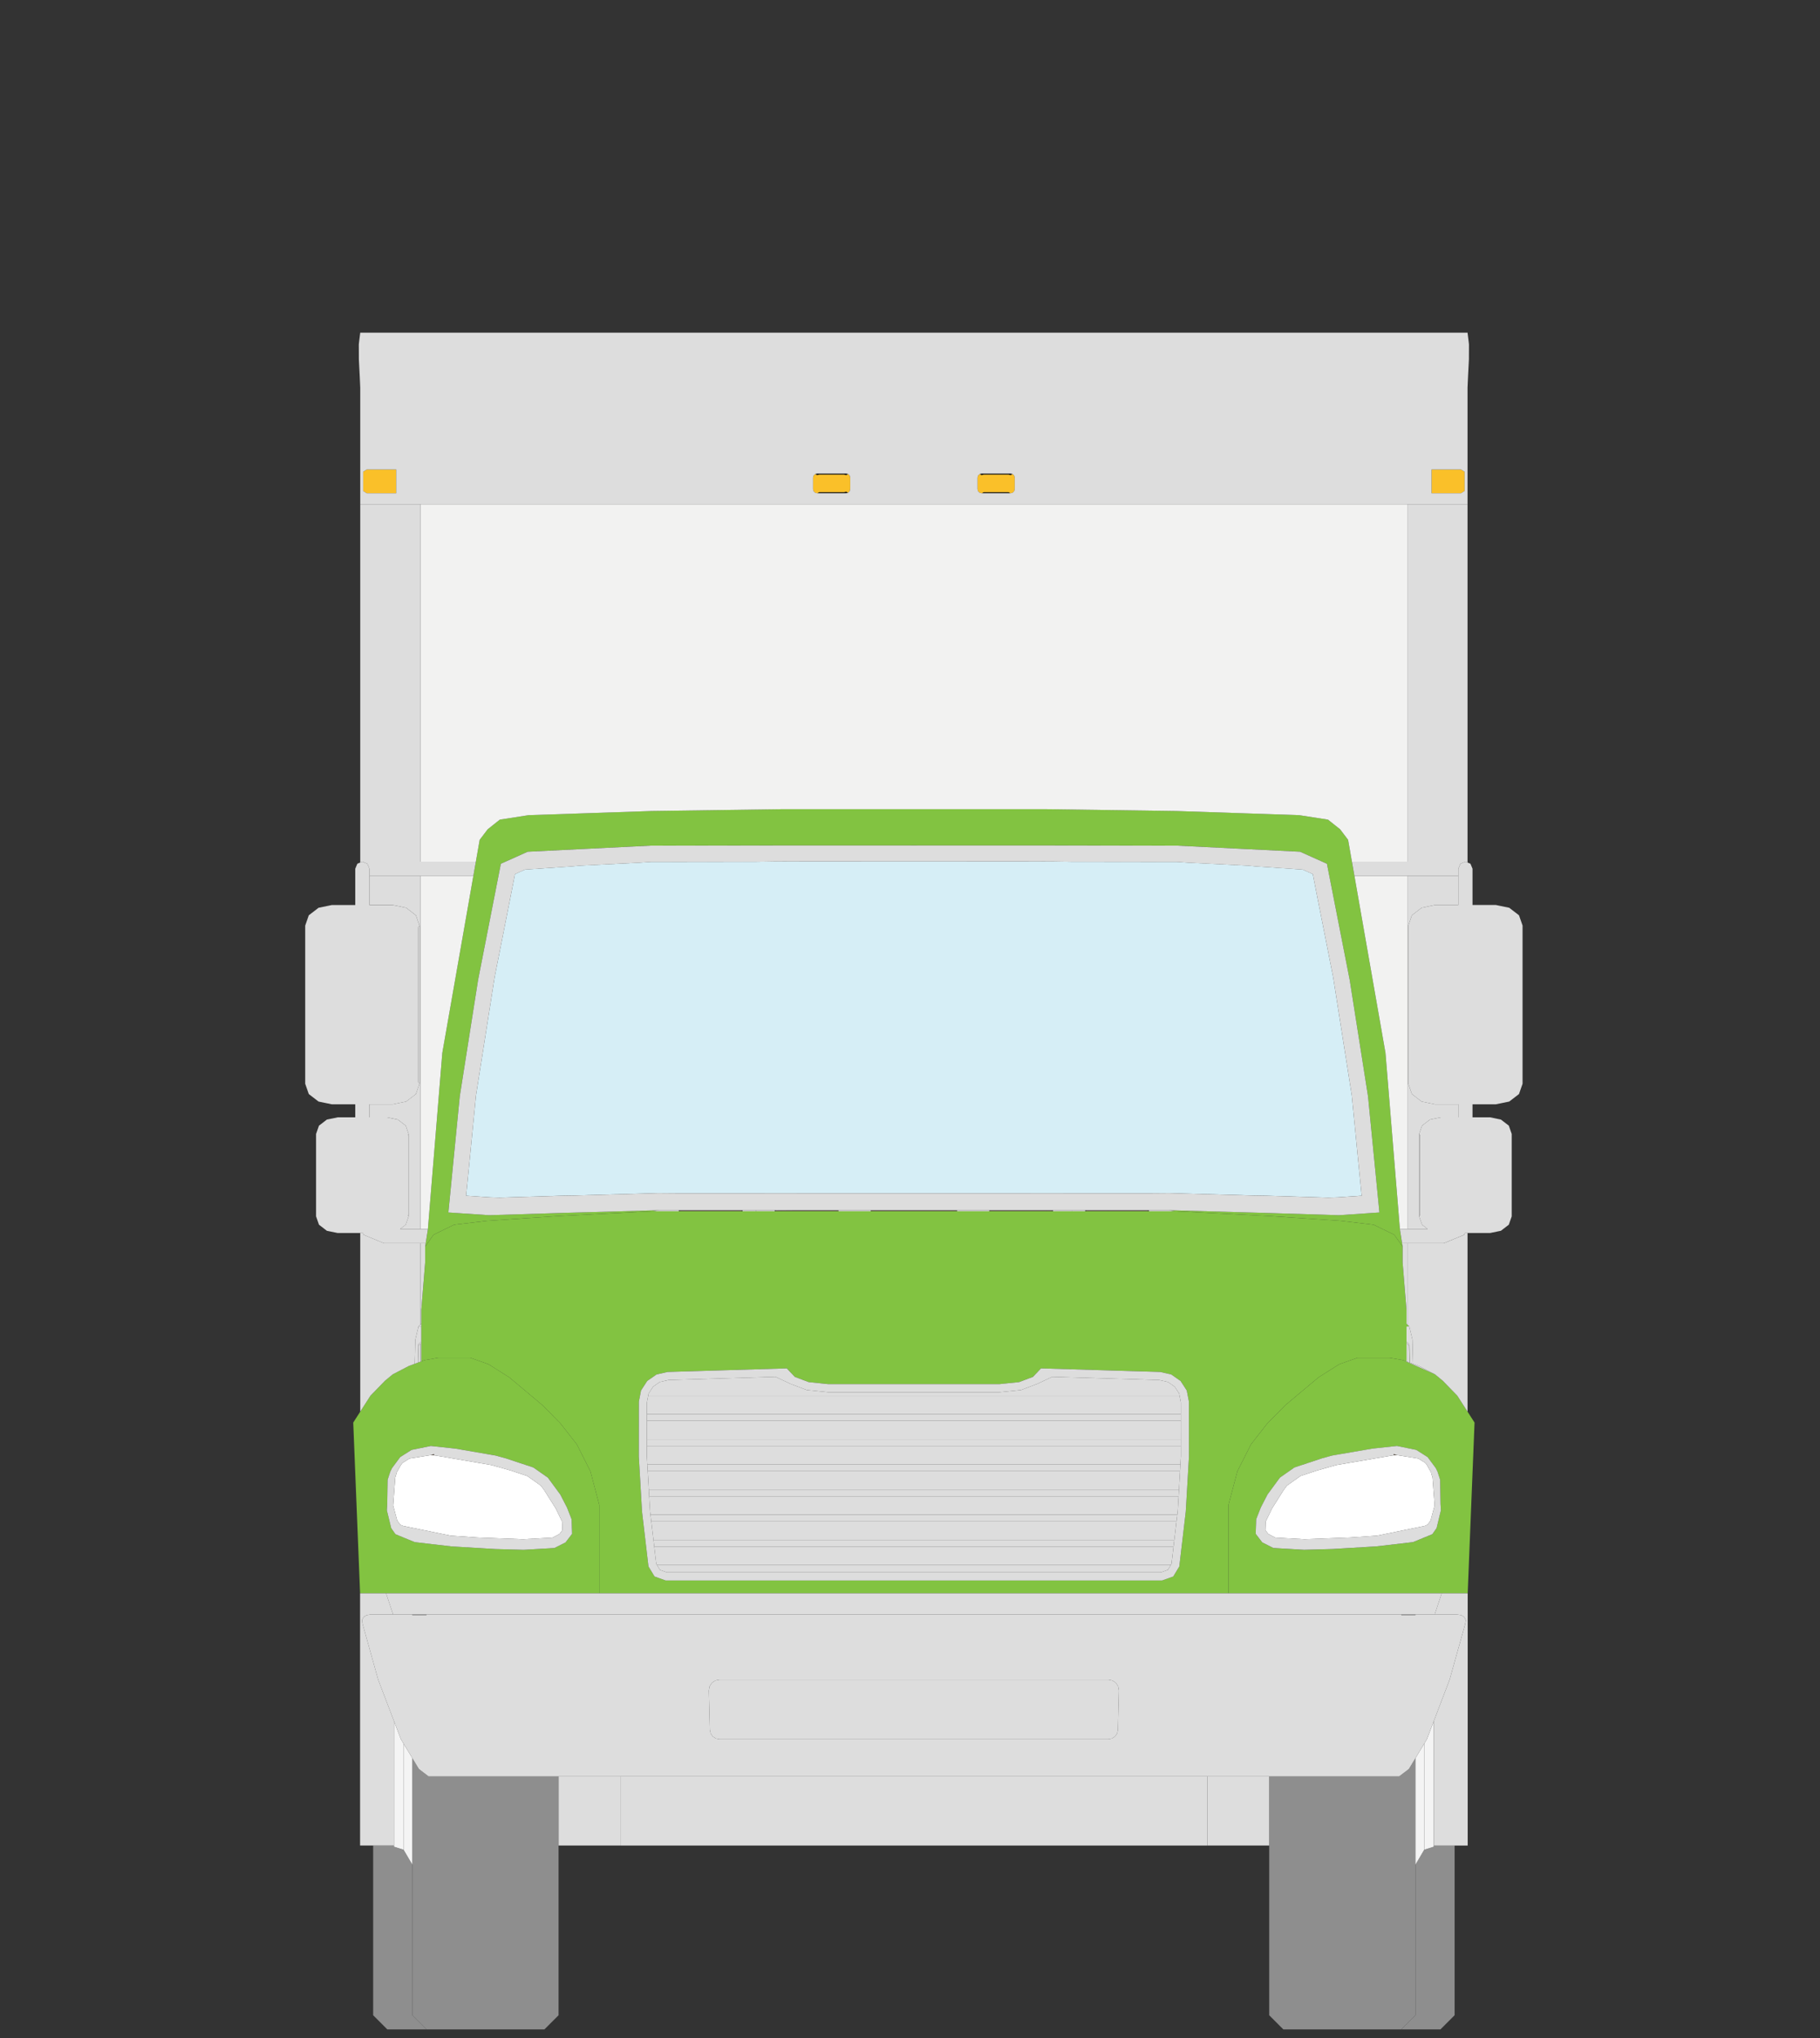 <?xml version="1.0" encoding="UTF-8" standalone="no"?>
<!DOCTYPE svg PUBLIC "-//W3C//DTD SVG 1.1//EN" "http://www.w3.org/Graphics/SVG/1.1/DTD/svg11.dtd">
<svg width="100%" height="100%" viewBox="0 0 453 507" version="1.1" xmlns="http://www.w3.org/2000/svg" xmlns:xlink="http://www.w3.org/1999/xlink" xml:space="preserve" xmlns:serif="http://www.serif.com/" style="fill-rule:evenodd;clip-rule:evenodd;stroke-linejoin:round;stroke-miterlimit:2;">
    <rect x="0" y="0" width="453" height="507" fill="#333333" stroke="none"/>
    <g id="Artboard1" transform="matrix(1,0,0,1,152.442,68.256)">
        <rect x="-152.442" y="-68.256" width="452.035" height="506.228" style="fill:none;"/>
        <g transform="matrix(1,0,0,1,-456.221,-5117.37)">
            <g id="truck-inbound">
                <g>
                    <g>
                        <g transform="matrix(1,0,0,1,513.875,5171.69)">
                            <path d="M0,-0.137L-6.192,-0.137L-6.701,0.134L0.509,0.134L1.02,-0.003L0.511,-0.271L0,-0.137Z" style="fill:rgb(22,22,22);fill-rule:nonzero;"/>
                        </g>
                        <g transform="matrix(1,0,0,1,507.683,5167.05)">
                            <path d="M0,0.137L6.192,0.137L6.703,0.271L7.212,0L6.701,-0.134L-0.509,-0.134L-1.02,0L-0.511,0.271L0,0.137Z" style="fill:rgb(22,22,22);fill-rule:nonzero;"/>
                        </g>
                        <g transform="matrix(1,0,0,1,548.62,5167.05)">
                            <path d="M0,0.137L6.192,0.137L6.703,0.271L7.211,0L6.701,-0.134L-0.509,-0.134L-1.02,0L-0.511,0.271L0,0.137Z" style="fill:rgb(22,22,22);fill-rule:nonzero;"/>
                        </g>
                        <g transform="matrix(-0.883,0.47,0.47,0.883,554.513,5170.35)">
                            <path d="M5.765,-1.71L6.342,-1.71L-0.022,1.678L0.3,1.2L5.765,-1.71Z" style="fill:rgb(22,22,22);fill-rule:nonzero;"/>
                        </g>
                        <g transform="matrix(1,0,0,1,411.884,5410.84)">
                            <path d="M0,0.324L-0.096,0L-0.491,0.13L-0.897,0.268L-0.491,0.292L0,0.324Z" style="fill:rgb(90,80,70);fill-rule:nonzero;"/>
                        </g>
                        <g transform="matrix(1,0,0,1,651.508,5410.9)">
                            <path d="M0,0.212L-0.406,0.075L-0.801,-0.056L-0.897,0.268L-0.406,0.237L0,0.212Z" style="fill:rgb(90,80,70);fill-rule:nonzero;"/>
                        </g>
                        <g transform="matrix(1,0,0,1,589.532,5350.44)">
                            <rect x="-10.121" y="-0.261" width="10.121" height="0.261" style="fill:rgb(90,80,70);fill-rule:nonzero;"/>
                        </g>
                        <g transform="matrix(1,0,0,1,579.411,5350.44)">
                            <rect x="-5.305" y="-0.261" width="5.305" height="0.261" style="fill:rgb(90,80,70);fill-rule:nonzero;"/>
                        </g>
                        <g transform="matrix(1,0,0,1,564.334,5350.44)">
                            <path d="M0,-0.261L-14.303,-0.261L-14.337,0L-0.034,0L-0.003,-0.236L0,-0.261Z" style="fill:rgb(90,80,70);fill-rule:nonzero;"/>
                        </g>
                        <g transform="matrix(1,0,0,1,565.656,5350.44)">
                            <rect x="-0.305" y="-0.261" width="0.305" height="0.261" style="fill:rgb(90,80,70);fill-rule:nonzero;"/>
                        </g>
                        <g transform="matrix(1,0,0,1,565.351,5350.44)">
                            <path d="M0,-0.261L-1.017,-0.261L-1.02,-0.236L-1.051,0L0,0L0,-0.261Z" style="fill:rgb(90,80,70);fill-rule:nonzero;"/>
                        </g>
                        <g transform="matrix(1,0,0,1,541.781,5350.44)">
                            <path d="M0.198,-0.261L-21.264,-0.261L-21.299,0L0.233,0L0.198,-0.261Z" style="fill:rgb(90,80,70);fill-rule:nonzero;"/>
                        </g>
                        <g transform="matrix(0,1,1,0,497.625,5349.64)">
                            <rect x="0.57" y="-0.786" width="0.226" height="1.356" style="fill:rgb(90,80,70);"/>
                        </g>
                        <g transform="matrix(1,0,0,1,512.265,5350.44)">
                            <path d="M0.199,-0.261L-10.926,-0.261L-14.101,-0.236L-14.07,0L0.233,0L0.199,-0.261Z" style="fill:rgb(90,80,70);fill-rule:nonzero;"/>
                        </g>
                        <g transform="matrix(1,0,0,1,488.389,5350.44)">
                            <rect x="-15.426" y="-0.261" width="15.426" height="0.261" style="fill:rgb(90,80,70);fill-rule:nonzero;"/>
                        </g>
                        <g transform="matrix(1,0,0,1,654.966,5450.74)">
                            <rect x="-2.401" y="0" width="3.522" height="0.18" style="fill:rgb(142,142,142);fill-rule:nonzero;"/>
                        </g>
                        <g transform="matrix(1,0,0,1,656.087,5494.13)">
                            <path d="M0,56.323L0,-7.635L-1.632,-4.931L-3.521,-3.493L-3.521,-3.458L-3.567,-3.458L-4.036,-3.098L-36.401,-3.098L-36.401,56.323L-34.405,58.318L-33.642,59.083L-32.878,59.844L-3.521,59.844L0,56.323Z" style="fill:rgb(142,142,142);fill-rule:nonzero;"/>
                        </g>
                        <g transform="matrix(1,0,0,1,660.648,5553.97)">
                            <path d="M0,-45.737L0,-45.451L-2.376,-44.704L-4.36,-41.317L-4.561,-40.975L-4.561,-3.522L-8.083,0L1.664,0L5.185,-3.522L5.185,-45.737L0,-45.737Z" style="fill:rgb(142,142,142);fill-rule:nonzero;"/>
                        </g>
                        <g transform="matrix(1,0,0,1,407.529,5450.74)">
                            <rect x="-1.122" y="0" width="3.523" height="0.18" style="fill:rgb(142,142,142);fill-rule:nonzero;"/>
                        </g>
                        <g transform="matrix(1,0,0,1,442.809,5490.01)">
                            <path d="M0,60.437L0,1.016L-32.364,1.016L-32.834,0.657L-32.88,0.657L-32.88,0.621L-34.768,-0.817L-36.402,-3.521L-36.402,60.437L-32.88,63.958L-3.523,63.958L-2.759,63.197L-1.996,62.432L0,60.437Z" style="fill:rgb(142,142,142);fill-rule:nonzero;"/>
                        </g>
                        <g transform="matrix(1,0,0,1,406.407,5515.87)">
                            <path d="M0,34.581L0,-2.873L-0.199,-3.214L-2.184,-6.602L-4.56,-7.349L-4.56,-7.635L-9.747,-7.635L-9.747,34.581L-6.224,38.102L3.522,38.102L0,34.581Z" style="fill:rgb(142,142,142);fill-rule:nonzero;"/>
                        </g>
                        <g transform="matrix(1,0,0,1,505.488,5264.47)">
                            <path d="M0,81.501L51.518,81.501L55.958,81.505L84.84,81.501L89.437,81.466L110.168,82.051L113.277,82.1L128.875,82.58L131.258,82.506L137.213,82.104L136.315,73.09L134.748,57.126L132.225,41.136L130.176,28.126L130.067,27.498L126.073,7.324L125.048,2.094L123.842,1.554L122.556,0.969L111.021,0.186L108.883,-0.011L94.043,-0.748L91.334,-0.942L64.869,-0.977L60.569,-1.047L56.09,-1.069L25.759,-1.079L-4.572,-1.069L-9.051,-1.047L-13.351,-0.977L-39.816,-0.942L-42.525,-0.748L-57.365,-0.011L-59.503,0.186L-71.038,0.969L-72.325,1.554L-73.53,2.094L-74.555,7.324L-78.549,27.498L-78.658,28.126L-80.707,41.136L-83.23,57.126L-84.797,73.09L-85.695,82.104L-79.739,82.506L-77.357,82.58L-61.758,82.1L-58.65,82.051L-37.919,81.466L-33.322,81.501L-4.44,81.505L0,81.501Z" style="fill:rgb(214,238,246);fill-rule:nonzero;"/>
                        </g>
                        <g transform="matrix(1,0,0,1,649.933,5282.62)">
                            <path d="M0,44.405L-1.307,28.43L-4.535,10.036L-7.763,-8.354L-9.04,-15.629L-9.13,-16.144L-9.349,-17.392L-9.491,-18.203L-9.568,-18.636L-9.658,-19.154L-9.946,-20.793L-10.325,-22.951L-10.611,-24.583L-12.607,-27.209L-15.625,-29.606L-22.789,-30.72L-53.398,-31.749L-86.063,-32.211L-151.309,-32.211L-183.974,-31.749L-214.582,-30.72L-221.747,-29.606L-224.765,-27.209L-226.76,-24.583L-227.047,-22.951L-227.426,-20.793L-227.713,-19.154L-227.804,-18.636L-227.88,-18.203L-228.023,-17.392L-228.242,-16.144L-228.332,-15.629L-229.609,-8.354L-232.836,10.036L-236.064,28.43L-237.372,44.405L-238.494,58.128L-238.871,62.732L-238.871,62.731L-238.871,62.732L-239.651,72.252L-239.657,72.337L-239.725,72.771L-239.921,74.015L-240.117,75.263L-240.199,75.778L-240.331,76.616L-238.249,73.666L-233.119,71.163L-224.94,70.201L-207.159,69.006L-183.596,67.814L-182.137,67.554L-206.255,68.234L-224.443,68.798L-234.554,68.118L-231.716,39.202L-227.162,10.287L-221.492,-18.633L-214.825,-21.622L-201.444,-22.284L-184.25,-23.134L-153.675,-23.18L-118.686,-23.187L-83.697,-23.18L-53.122,-23.134L-35.928,-22.284L-22.547,-21.622L-15.88,-18.633L-10.209,10.287L-5.656,39.202L-2.818,68.118L-12.929,68.798L-31.117,68.234L-55.235,67.554L-53.776,67.814L-30.213,69.006L-12.432,70.201L-4.253,71.163L0.877,73.666L2.96,76.616L2.826,75.778L2.745,75.263L2.551,74.015L2.353,72.771L2.286,72.337L2.279,72.252L1.123,58.128L0,44.405Z" style="fill:rgb(130,195,65);fill-rule:nonzero;"/>
                        </g>
                        <g transform="matrix(1,0,0,1,653.855,5378.96)">
                            <path d="M0,-0.359L0,0.152L0.448,0.138L0.694,0.131L0.208,-0.334L0.021,-0.511L0,-0.359Z" style="fill:rgb(130,195,65);fill-rule:nonzero;"/>
                        </g>
                        <g transform="matrix(1,0,0,1,400.164,5409.16)">
                            <path d="M0,14.048L0.093,8.077L0.743,6.085L1.18,5.179L3.218,2.44L6.039,0.65L10.842,-0.327L16.93,0.322L27.002,2.056L29.587,2.768L36.368,5.02L39.975,7.541L43.067,11.739L44.756,15.014L45.887,17.901L46.008,21.535L44.376,23.668L41.614,25.057L33.961,25.501L26.872,25.307L15.977,24.655L6.844,23.594L2.044,21.623L0.978,20.104L-0.095,15.677L0,14.048ZM-6.758,36.322L52.78,36.322L52.78,14.337L50.57,5.976L47.186,-0.729L43.138,-5.907L38.664,-10.447L34.706,-13.771L30.359,-17.413L25.208,-20.663L20.674,-22.274L12.718,-22.274L9.304,-21.685L8.475,-21.378L8.269,-21.301L7.675,-21.082L7.617,-21.061L7.145,-20.885L6.839,-20.772L5.4,-20.24L2.533,-18.749L1.379,-18.149L-0.569,-16.542L-2.329,-14.73L-4.164,-12.844L-5.578,-10.641L-6.719,-8.868L-8.464,-6.15L-8.387,-4.243L-8.162,1.365L-7.801,10.364L-7.324,22.24L-6.93,32.04L-6.758,36.322Z" style="fill:rgb(130,195,65);fill-rule:nonzero;"/>
                        </g>
                        <g transform="matrix(1,0,0,1,598.918,5370.78)">
                            <path d="M0,54.362L-1.603,68.018L-3.114,70.524L-5.866,71.508L-129.476,71.508L-132.227,70.524L-133.738,68.018L-135.341,54.362L-136.139,40.696L-136.13,27.022L-135.589,24.245L-134.046,21.872L-131.726,20.258L-128.971,19.634L-123.201,19.465L-117.417,19.292L-99.304,18.746L-97.314,20.853L-93.864,22.158L-88.953,22.665L-46.388,22.665L-41.478,22.158L-38.027,20.853L-36.037,18.746L-17.925,19.292L-12.14,19.465L-6.371,19.634L-3.615,20.258L-1.296,21.872L0.248,24.245L0.789,27.022L0.797,40.696L0,54.362ZM54.937,17.004L54.937,4.177L53.975,-7.593L53.975,-11.541L51.893,-14.492L46.762,-16.994L38.583,-17.957L20.802,-19.152L-2.761,-20.343L-132.581,-20.343L-156.144,-19.152L-173.925,-17.957L-182.104,-16.994L-187.234,-14.492L-189.315,-11.541L-189.315,-7.593L-190.279,4.177L-190.279,17.004L-189.45,16.697L-186.036,16.109L-178.081,16.109L-173.547,17.72L-168.396,20.97L-164.049,24.611L-160.09,27.935L-155.616,32.475L-151.568,37.654L-148.185,44.358L-145.974,52.719L-145.974,74.705L10.633,74.705L10.633,52.719L12.843,44.358L16.227,37.654L20.275,32.475L24.749,27.935L28.707,24.611L33.054,20.97L38.205,17.72L42.739,16.109L50.695,16.109L54.109,16.697L54.937,17.004Z" style="fill:rgb(130,195,65);fill-rule:nonzero;"/>
                        </g>
                        <g transform="matrix(1,0,0,1,661.353,5403.11)">
                            <path d="M0,26.158L-1.065,27.677L-5.866,29.648L-14.999,30.709L-25.894,31.361L-32.983,31.555L-40.636,31.111L-43.398,29.722L-45.03,27.589L-44.909,23.955L-43.778,21.068L-42.089,17.793L-38.997,13.595L-35.39,11.075L-28.609,8.822L-26.024,8.11L-15.952,6.376L-9.863,5.727L-5.062,6.704L-2.238,8.494L-0.201,11.233L0.236,12.139L0.885,14.131L0.976,20.102L1.072,21.731L0,26.158ZM5.143,-6.79L3.306,-8.676L1.547,-10.488L-0.402,-12.095L-8.326,-15.631L-11.74,-16.219L-19.696,-16.219L-24.229,-14.609L-29.381,-11.359L-33.728,-7.717L-37.686,-4.393L-42.16,0.147L-46.208,5.325L-49.591,12.03L-51.802,20.391L-51.802,42.377L7.737,42.377L7.907,38.094L8.301,28.294L8.777,16.418L9.14,7.419L9.366,1.811L9.443,-0.096L7.699,-2.814L6.556,-4.587L5.143,-6.79Z" style="fill:rgb(130,195,65);fill-rule:nonzero;"/>
                        </g>
                        <g transform="matrix(1,0,0,1,654.656,5383.54)">
                            <path d="M0,4.537L0.06,4.558L-0.067,0.226L-0.074,-0.021L-0.12,0.314L0,4.537Z" style="fill:rgb(130,195,65);fill-rule:nonzero;"/>
                        </g>
                        <g transform="matrix(1,0,0,1,395.072,5165.92)">
                            <path d="M0,5.908L7.325,5.908L7.325,0L0,0L-0.486,0.307L-0.891,0.564L-0.891,5.34L-0.486,5.598L0,5.908Z" style="fill:rgb(250,192,41);fill-rule:nonzero;"/>
                        </g>
                        <g transform="matrix(1,0,0,1,667.423,5165.92)">
                            <path d="M0,5.908L0.486,5.598L0.892,5.34L0.892,0.564L0.486,0.307L0,0L-7.325,0L-7.325,5.908L0,5.908Z" style="fill:rgb(250,192,41);fill-rule:nonzero;"/>
                        </g>
                        <g transform="matrix(1,0,0,1,506.663,5167.19)">
                            <path d="M0,4.501L0.511,4.639L1.02,4.367L7.212,4.367L7.723,4.233L8.232,4.501L8.605,4.135L8.742,3.63L8.742,0.733L8.605,0.232L8.232,-0.138L7.723,0.134L7.212,0L1.02,0L0.509,0.134L0,-0.138L-0.374,0.232L-0.51,0.733L-0.51,3.63L-0.374,4.135L0,4.501Z" style="fill:rgb(250,192,41);fill-rule:nonzero;"/>
                        </g>
                        <g transform="matrix(1,0,0,1,547.601,5167.19)">
                            <path d="M0,4.501L0.511,4.639L1.02,4.367L7.212,4.367L7.721,4.639L8.231,4.501L8.605,4.135L8.742,3.63L8.742,0.733L8.605,0.232L8.231,-0.138L7.723,0.134L7.212,0L1.02,0L0.509,0.134L0,-0.138L-0.374,0.232L-0.511,0.733L-0.511,3.63L-0.374,4.135L0,4.501Z" style="fill:rgb(250,192,41);fill-rule:nonzero;"/>
                        </g>
                        <g transform="matrix(1,0,0,1,658.272,5493.09)">
                            <path d="M0,16.177L0,-10.215L-0.543,-9.312L-2.185,-6.598L-2.185,19.906L-1.985,19.565L0,16.177Z" style="fill:rgb(244,244,244);fill-rule:nonzero;"/>
                        </g>
                        <g transform="matrix(1,0,0,1,658.935,5504.78)">
                            <path d="M0,-23.001L-0.663,-21.905L-0.663,4.487L1.713,3.74L1.713,-27.488L1.149,-26.015L0,-23.001Z" style="fill:rgb(244,244,244);fill-rule:nonzero;"/>
                        </g>
                        <g transform="matrix(1,0,0,1,404.223,5512.99)">
                            <path d="M0,-30.121L0,-3.729L1.985,-0.342L2.184,0L2.184,-26.504L0.544,-29.218L0,-30.121Z" style="fill:rgb(244,244,244);fill-rule:nonzero;"/>
                        </g>
                        <g transform="matrix(1,0,0,1,404.223,5483.78)">
                            <path d="M0,25.489L0,-0.903L-0.662,-1.999L-1.813,-5.013L-2.376,-6.486L-2.376,24.742L0,25.489Z" style="fill:rgb(244,244,244);fill-rule:nonzero;"/>
                        </g>
                        <g transform="matrix(1,0,0,1,402.639,5415.77)">
                            <path d="M0,11.604L0.774,12.658L1.495,12.961L13.366,15.383L20.064,15.837L31.367,16.264L38.63,15.869L39.565,15.4L40.405,14.939L41.121,14.001L41.051,11.886L39.487,8.643L36.596,4.06L35.778,2.954L33.737,1.491L32.368,0.529L28.26,-0.836L23.471,-2.189L10.782,-4.361L9.245,-4.604L8.754,-4.636L8.349,-4.66L3.054,-3.814L1.295,-2.7L0.895,-2.161L-0.116,-0.353L-0.224,0.081L-0.479,0.898L-1,7.892L-0.946,8.065L0,11.604Z" style="fill:white;fill-rule:nonzero;"/>
                        </g>
                        <g transform="matrix(1,0,0,1,660.081,5427.29)">
                            <path d="M0,-11.442L-0.109,-11.876L-1.121,-13.684L-1.519,-14.223L-3.278,-15.337L-8.573,-16.183L-8.979,-16.159L-9.47,-16.127L-11.007,-15.884L-23.695,-13.712L-28.484,-12.359L-32.592,-10.994L-33.962,-10.032L-36.003,-8.569L-36.82,-7.463L-39.711,-2.88L-41.275,0.363L-41.346,2.478L-40.629,3.416L-39.789,3.878L-38.854,4.346L-31.591,4.741L-20.288,4.315L-13.591,3.86L-1.72,1.438L-0.998,1.135L-0.226,0.081L0.723,-3.458L0.776,-3.631L0.254,-10.624L0,-11.442Z" style="fill:white;fill-rule:nonzero;"/>
                        </g>
                        <g transform="matrix(1,0,0,1,402.697,5354.87)">
                            <path d="M5.736,-87.882L-6.967,-87.882L-6.967,-80.617L-1.148,-80.617L0,-80.381L2.171,-79.93L4.601,-78.061L5.49,-75.506L5.49,-36.146L4.601,-33.59L2.171,-31.722L0,-31.274L-1.148,-31.038L-6.967,-31.038L-6.967,-27.795L-2.588,-27.795L0,-27.263L0.1,-27.242L2.068,-25.726L2.788,-23.657L2.788,-3.159L2.068,-1.09L0.652,0L5.736,0L5.736,-87.882Z" style="fill:rgb(221,221,221);fill-rule:nonzero;"/>
                        </g>
                        <g transform="matrix(0,1,1,0,427.335,5298.91)">
                            <path d="M-19.148,-19.431L19.431,-19.431L19.822,-19.148L-19.539,-19.148L-19.148,-19.431Z" style="fill:rgb(221,221,221);fill-rule:nonzero;"/>
                        </g>
                        <g transform="matrix(0,1,1,0,415.303,5341.35)">
                            <path d="M-9.818,-10.047L10.047,-10.047L10.364,-9.818L-10.135,-9.818L-9.818,-10.047Z" style="fill:rgb(221,221,221);fill-rule:nonzero;"/>
                        </g>
                        <g transform="matrix(1,0,0,1,411.062,5276.51)">
                            <path d="M0,68.847L0,68.844L0.377,64.24L1.5,50.517L2.807,34.542L6.035,16.148L9.263,-2.242L10.539,-9.517L-2.629,-9.517L-2.629,78.364L-0.779,78.364L0,68.844L0,68.847Z" style="fill:rgb(242,242,241);fill-rule:nonzero;"/>
                        </g>
                        <g transform="matrix(1,0,0,1,653.855,5388.37)">
                            <path d="M0,-9.26L0,-5.516L0.726,-4.847L0.733,-4.6L0.86,-0.268L1.332,-0.092L1.636,0.021L1.484,-5.971L0.694,-9.281L0.448,-9.274L0,-9.26Z" style="fill:rgb(221,221,221);fill-rule:nonzero;"/>
                        </g>
                        <g transform="matrix(1,0,0,1,652.893,5373.84)">
                            <path d="M0,-10.649L0.962,1.121L0.962,4.597L0.983,4.611L1.17,4.787L1.17,-15.436L-0.134,-15.436L0,-14.597L0,-10.649Z" style="fill:rgb(221,221,221);fill-rule:nonzero;"/>
                        </g>
                        <g transform="matrix(0,1,1,0,656.268,5385.45)">
                            <path d="M-2.205,-2.413L2.335,-2.413L2.413,-2.205L-2.018,-2.205L-2.205,-2.413Z" style="fill:rgb(221,221,221);fill-rule:nonzero;"/>
                        </g>
                        <g transform="matrix(0,1,1,0,656.684,5385.46)">
                            <path d="M-2.029,-2.621L2.403,-2.621L2.621,-2.028L-1.602,-2.149L-2.029,-2.621Z" style="fill:rgb(221,221,221);fill-rule:nonzero;"/>
                        </g>
                        <g transform="matrix(1,0,0,1,654.063,5383.28)">
                            <path d="M0,0.151L0.472,0.578L0.518,0.243L-0.208,-0.427L-0.208,-0.036L0,0.151Z" style="fill:rgb(221,221,221);fill-rule:nonzero;"/>
                        </g>
                        <g transform="matrix(1,0,0,1,668.195,5399.85)">
                            <path d="M0,-43.544L-0.286,-43.424L-3.536,-42.078L-5.062,-41.447L-14.132,-41.447L-14.132,-21.224L-13.645,-20.758L-12.856,-17.449L-12.704,-11.456L-11.262,-10.924L-8.397,-9.433L-7.244,-8.833L-5.295,-7.226L-3.536,-5.414L-1.699,-3.528L-0.286,-1.325L0.857,0.448L0.857,-43.992L0.183,-43.992L0,-43.544Z" style="fill:rgb(221,221,221);fill-rule:nonzero;"/>
                        </g>
                        <g transform="matrix(1,0,0,1,581.531,5480.99)">
                            <path d="M0,-13.229L-0.864,-13.811L-1.891,-14.019L-98.675,-14.019L-99.702,-13.811L-100.566,-13.229L-101.133,-12.355L-101.314,-11.329L-101.062,-1.519L-100.863,-0.634L-100.341,0.116L-99.573,0.614L-98.675,0.79L-1.891,0.79L-0.993,0.614L-0.226,0.116L0.297,-0.634L0.496,-1.519L0.747,-11.329L0.567,-12.355L0,-13.229Z" style="fill:rgb(221,221,221);fill-rule:nonzero;"/>
                        </g>
                        <g transform="matrix(0,-1,-1,0,667.057,5341.35)">
                            <path d="M-10.047,9.818L9.818,9.818L10.135,10.047L-10.364,10.047L-10.047,9.818Z" style="fill:rgb(221,221,221);fill-rule:nonzero;"/>
                        </g>
                        <g transform="matrix(1,0,0,1,664.659,5354.87)">
                            <path d="M2.104,-87.882L-10.596,-87.882L-10.596,0L-5.513,0L-6.93,-1.09L-7.649,-3.159L-7.649,-23.657L-6.93,-25.726L-4.963,-27.242L-4.861,-27.263L-2.274,-27.795L2.104,-27.795L2.104,-31.038L-3.715,-31.038L-4.861,-31.274L-7.032,-31.722L-9.461,-33.59L-10.353,-36.146L-10.353,-75.506L-9.461,-78.061L-7.032,-79.93L-4.861,-80.381L-3.715,-80.617L2.104,-80.617L2.104,-87.882Z" style="fill:rgb(221,221,221);fill-rule:nonzero;"/>
                        </g>
                        <g transform="matrix(1,0,0,1,640.894,5354.87)">
                            <path d="M0,-87.882L1.277,-80.607L4.505,-62.216L7.732,-43.823L9.04,-27.848L10.163,-14.125L11.319,0L13.17,0L13.17,-87.882L0,-87.882Z" style="fill:rgb(242,242,241);fill-rule:nonzero;"/>
                        </g>
                        <g transform="matrix(1,0,0,1,660.803,5419.66)">
                            <path d="M0,4.17L-0.948,7.709L-1.72,8.763L-2.443,9.066L-14.313,11.488L-21.01,11.942L-32.314,12.369L-39.577,11.974L-40.512,11.505L-41.351,11.044L-42.068,10.106L-41.998,7.991L-40.433,4.748L-37.543,0.165L-36.725,-0.941L-34.684,-2.404L-33.314,-3.366L-29.207,-4.731L-24.417,-6.084L-11.729,-8.256L-10.192,-8.499L-10.096,-8.823L-9.701,-8.693L-9.295,-8.555L-4.001,-7.709L-2.242,-6.595L-1.844,-6.056L-0.832,-4.248L-0.723,-3.814L-0.469,-2.997L0.053,3.997L0,4.17ZM1.435,-2.425L0.786,-4.417L0.349,-5.323L-1.688,-8.062L-4.512,-9.852L-9.313,-10.829L-15.402,-10.18L-25.474,-8.446L-28.059,-7.734L-34.84,-5.482L-38.447,-2.961L-41.539,1.237L-43.228,4.512L-44.359,7.399L-44.48,11.033L-42.848,13.166L-40.086,14.555L-32.433,14.999L-25.344,14.805L-14.449,14.153L-5.316,13.092L-0.515,11.121L0.55,9.602L1.622,5.175L1.526,3.546L1.435,-2.425Z" style="fill:rgb(221,221,221);fill-rule:nonzero;"/>
                        </g>
                        <g transform="matrix(1,0,0,1,402.16,5426.83)">
                            <path d="M0,-10.162L0.255,-10.98L0.363,-11.413L1.374,-13.222L1.774,-13.761L3.533,-14.875L8.828,-15.721L9.233,-15.858L9.629,-15.989L9.724,-15.664L11.261,-15.421L23.95,-13.25L28.739,-11.896L32.847,-10.532L34.216,-9.57L36.258,-8.107L37.075,-7L39.966,-2.418L41.53,0.826L41.6,2.941L40.884,3.878L40.044,4.34L39.109,4.809L31.846,5.203L20.543,4.777L13.846,4.322L1.974,1.901L1.253,1.598L0.479,0.544L-0.467,-2.995L-0.521,-3.168L0,-10.162ZM0.048,3.956L4.849,5.926L13.981,6.987L24.876,7.639L31.965,7.833L39.618,7.389L42.38,6L44.012,3.868L43.892,0.233L42.76,-2.654L41.071,-5.928L37.979,-10.127L34.373,-12.647L27.592,-14.9L25.006,-15.611L14.934,-17.346L8.846,-17.995L4.043,-17.018L1.222,-15.227L-0.815,-12.488L-1.252,-11.582L-1.903,-9.591L-1.996,-3.62L-2.091,-1.991L-1.018,2.436L0.048,3.956Z" style="fill:rgb(221,221,221);fill-rule:nonzero;"/>
                        </g>
                        <g transform="matrix(1,0,0,1,552.53,5440.28)">
                            <path d="M42.642,-1.808L-85.207,-1.808L-84.494,-0.624L-82.742,0L40.176,0L41.928,-0.624L42.642,-1.808Z" style="fill:rgb(221,221,221);fill-rule:nonzero;"/>
                        </g>
                        <g transform="matrix(1,0,0,1,552.53,5433.86)">
                            <path d="M43.54,-1.65L-86.106,-1.65L-85.912,0L43.346,0L43.54,-1.65Z" style="fill:rgb(221,221,221);fill-rule:nonzero;"/>
                        </g>
                        <g transform="matrix(1,0,0,1,509.965,5407.18)">
                            <path d="M-45.18,1.653L87.745,1.653L87.744,0L-45.179,0L-45.18,1.653Z" style="fill:rgb(221,221,221);fill-rule:nonzero;"/>
                        </g>
                        <g transform="matrix(1,0,0,1,552.53,5427.61)">
                            <path d="M44.275,-1.653L-86.84,-1.653L-86.647,0L44.081,0L44.275,-1.653Z" style="fill:rgb(221,221,221);fill-rule:nonzero;"/>
                        </g>
                        <g transform="matrix(1,0,0,1,597.594,5418.38)">
                            <path d="M0,-4.942L-0.097,-3.289L-0.164,-2.14L-0.365,1.318L-0.462,2.968L-0.529,4.117L-0.673,6.588L-0.789,7.575L-0.983,9.229L-1.117,10.378L-1.523,13.836L-1.717,15.485L-1.852,16.635L-2.218,19.754L-2.422,20.093L-3.135,21.277L-4.888,21.901L-127.805,21.901L-129.558,21.277L-130.271,20.093L-130.474,19.754L-130.841,16.635L-130.975,15.485L-131.169,13.836L-131.575,10.378L-131.71,9.229L-131.904,7.575L-132.02,6.588L-132.164,4.117L-132.231,2.968L-132.327,1.318L-132.529,-2.14L-132.596,-3.289L-132.693,-4.942L-132.81,-6.958L-132.809,-8.396L-132.809,-9.546L-132.808,-11.199L-132.805,-14.657L-132.805,-15.806L-132.804,-17.456L-132.802,-20.378L-132.698,-20.914L-132.474,-22.063L-132.373,-22.585L-131.257,-24.298L-129.579,-25.468L-127.394,-25.962L-116.092,-26.296L-100.786,-26.758L-97.132,-25.031L-93.006,-23.466L-87.629,-22.923L-45.064,-22.923L-39.687,-23.466L-35.56,-25.031L-31.907,-26.758L-16.6,-26.296L-5.299,-25.962L-3.114,-25.468L-1.436,-24.298L-0.32,-22.585L-0.219,-22.063L0.005,-20.914L0.109,-20.378L0.111,-17.456L0.112,-15.806L0.113,-14.657L0.115,-11.199L0.116,-9.546L0.117,-8.396L0.117,-6.958L0,-4.942ZM1.572,-23.353L0.029,-25.725L-2.291,-27.34L-5.046,-27.964L-10.816,-28.133L-16.6,-28.306L-34.713,-28.852L-36.703,-26.744L-40.153,-25.44L-45.064,-24.932L-87.629,-24.932L-92.539,-25.44L-95.99,-26.744L-97.98,-28.852L-116.092,-28.306L-121.877,-28.133L-127.647,-27.964L-130.402,-27.34L-132.721,-25.725L-134.265,-23.353L-134.806,-20.575L-134.814,-6.902L-134.017,6.765L-132.414,20.421L-130.903,22.927L-128.152,23.91L-4.541,23.91L-1.79,22.927L-0.279,20.421L1.324,6.765L2.122,-6.902L2.113,-20.575L1.572,-23.353Z" style="fill:rgb(221,221,221);fill-rule:nonzero;"/>
                        </g>
                        <g transform="matrix(1,0,0,1,509.965,5400.92)">
                            <path d="M-45.176,1.65L87.741,1.65L87.74,0L-45.175,0L-45.176,1.65Z" style="fill:rgb(221,221,221);fill-rule:nonzero;"/>
                        </g>
                        <g transform="matrix(1,0,0,1,552.53,5415.09)">
                            <path d="M45.064,-1.653L-87.629,-1.653L-87.532,0L44.967,0L45.064,-1.653Z" style="fill:rgb(221,221,221);fill-rule:nonzero;"/>
                        </g>
                        <g transform="matrix(1,0,0,1,509.965,5391.62)">
                            <path d="M-44.845,4.695L87.41,4.695L87.309,4.173L86.193,2.46L84.515,1.29L82.33,0.796L71.029,0.461L55.722,0L52.069,1.727L47.942,3.292L42.565,3.835L0,3.835L-5.377,3.292L-9.503,1.727L-13.157,0L-28.463,0.461L-39.765,0.796L-41.95,1.29L-43.628,2.46L-44.744,4.173L-44.845,4.695Z" style="fill:rgb(221,221,221);fill-rule:nonzero;"/>
                        </g>
                        <g transform="matrix(1,0,0,1,552.53,5421.35)">
                            <path d="M44.698,-1.65L-87.264,-1.65L-87.168,0L44.602,0L44.698,-1.65Z" style="fill:rgb(221,221,221);fill-rule:nonzero;"/>
                        </g>
                        <g transform="matrix(1,0,0,1,396,5359.83)">
                            <path d="M0,36.487L1.835,34.601L3.594,32.789L5.543,31.182L6.697,30.583L9.564,29.092L11.003,28.559L11.157,22.567L11.947,19.257L12.433,18.792L12.433,-1.431L3.363,-1.431L1.835,-2.062L-1.414,-3.409L-1.699,-3.529L-1.885,-3.976L-2.555,-3.976L-2.555,40.463L-1.414,38.69L0,36.487Z" style="fill:rgb(221,221,221);fill-rule:nonzero;"/>
                        </g>
                        <g transform="matrix(1,0,0,1,408.639,5358.59)">
                            <path d="M0,19.842L0,16.366L0.963,4.596L0.963,0.648L1.095,-0.19L-0.206,-0.19L-0.206,20.032L-0.021,19.856L0,19.842Z" style="fill:rgb(221,221,221);fill-rule:nonzero;"/>
                        </g>
                        <g transform="matrix(1,0,0,1,408.639,5384.63)">
                            <path d="M0,-1.773L0,-5.517L-0.448,-5.531L-0.692,-5.538L-1.483,-2.228L-1.636,3.765L-1.331,3.652L-0.858,3.476L-0.725,-1.103L0,-1.773Z" style="fill:rgb(221,221,221);fill-rule:nonzero;"/>
                        </g>
                        <g transform="matrix(1,0,0,1,408.433,5387.52)">
                            <path d="M0,-4.092L0.206,-4.279L0.206,-4.67L-0.519,-4L-0.652,0.578L-0.595,0.557L-0.472,-3.665L0,-4.092Z" style="fill:rgb(221,221,221);fill-rule:nonzero;"/>
                        </g>
                        <g transform="matrix(-0.029,1,1,0.029,410.038,5385.63)">
                            <path d="M-1.717,-2.128L2.508,-2.128L2.272,-1.54L-2.158,-1.668L-1.717,-2.128Z" style="fill:rgb(221,221,221);fill-rule:nonzero;"/>
                        </g>
                        <g transform="matrix(0,1,1,0,410.658,5385.45)">
                            <path d="M-2.019,-2.225L2.412,-2.225L2.334,-2.019L-2.206,-2.019L-2.019,-2.225Z" style="fill:rgb(221,221,221);fill-rule:nonzero;"/>
                        </g>
                        <g transform="matrix(1,0,0,1,394.586,5174.77)">
                            <path d="M-0.619,88.699L13.847,88.699L13.847,-0.219L-1.141,-0.219L-1.141,88.918L-0.619,88.699Z" style="fill:rgb(221,221,221);fill-rule:nonzero;"/>
                        </g>
                        <g transform="matrix(1,0,0,1,394.181,5139.94)">
                            <path d="M0,26.539L0.405,26.282L0.891,25.975L8.216,25.975L8.216,31.883L0.891,31.883L0.405,31.573L0,31.315L0,26.539ZM111.971,27.977L112.108,27.477L112.482,27.107L112.992,26.973L120.203,26.973L120.713,27.107L121.087,27.477L121.224,27.977L121.224,30.875L121.087,31.379L120.713,31.745L120.203,31.883L112.992,31.883L112.482,31.745L112.108,31.379L111.971,30.875L111.971,27.977ZM152.908,27.977L153.046,27.477L153.419,27.107L153.93,26.973L161.14,26.973L161.65,27.107L162.024,27.477L162.161,27.977L162.161,30.875L162.024,31.379L161.65,31.745L161.14,31.883L153.93,31.883L153.419,31.745L153.046,31.379L152.908,30.875L152.908,27.977ZM265.917,25.975L273.242,25.975L273.728,26.282L274.134,26.539L274.134,31.315L273.728,31.573L273.242,31.883L265.917,31.883L265.917,25.975ZM-0.736,34.608L274.87,34.608L274.87,5.604L274.99,2.918L275.212,-1.432L275.226,-5.116L275.156,-5.778L274.87,-8.069L-0.736,-8.069L-1.025,-5.778L-1.095,-5.116L-1.08,-1.432L-0.857,2.918L-0.736,5.604L-0.736,34.608Z" style="fill:rgb(221,221,221);fill-rule:nonzero;"/>
                        </g>
                        <g transform="matrix(1,0,0,1,664.659,5263.69)">
                            <path d="M4.392,-89.136L-10.596,-89.136L-10.596,-0.218L3.867,-0.218L4.392,0L4.392,-89.136Z" style="fill:rgb(221,221,221);fill-rule:nonzero;"/>
                        </g>
                        <g transform="matrix(1,0,0,1,422.508,5176.19)">
                            <path d="M0,85.64L0.378,83.483L0.665,81.851L2.661,79.224L5.678,76.827L12.843,75.714L43.452,74.684L76.116,74.223L141.363,74.223L174.028,74.684L204.636,75.714L211.801,76.827L214.819,79.224L216.814,81.851L217.101,83.483L217.479,85.64L217.767,87.279L231.556,87.279L231.556,-1.639L-14.075,-1.639L-14.075,87.279L-0.288,87.279L0,85.64Z" style="fill:rgb(242,242,241);fill-rule:nonzero;"/>
                        </g>
                        <g transform="matrix(1,0,0,1,472.736,5350.22)">
                            <path d="M-0.006,0.215L0.028,-0.046L-4.94,-0.046L-6.399,0.215L-0.006,0.215Z" style="fill:rgb(221,221,221);fill-rule:nonzero;"/>
                        </g>
                        <g transform="matrix(0.129,0.992,0.992,-0.129,545.614,5346.3)">
                            <path d="M3.377,-4.106L3.64,-4.106L4.671,3.811L4.417,3.879L3.377,-4.106Z" style="fill:rgb(221,221,221);fill-rule:nonzero;"/>
                        </g>
                        <g transform="matrix(0.129,0.992,0.992,-0.129,516.099,5346.3)">
                            <path d="M3.377,-4.106L3.64,-4.106L4.672,3.811L4.417,3.879L3.377,-4.106Z" style="fill:rgb(221,221,221);fill-rule:nonzero;"/>
                        </g>
                        <g transform="matrix(1,0,0,1,573.907,5350.44)">
                            <path d="M0,-0.261L-3.381,-0.261L-3.381,0L-0.034,0L-0.012,-0.166L0,-0.261Z" style="fill:rgb(221,221,221);fill-rule:nonzero;"/>
                        </g>
                        <g transform="matrix(1,0,0,1,570.526,5350.44)">
                            <path d="M0,-0.261L-4.671,-0.261L-4.666,-0.226L-4.637,0L0,0L0,-0.261Z" style="fill:rgb(221,221,221);fill-rule:nonzero;"/>
                        </g>
                        <g transform="matrix(1,0,0,1,589.731,5350.44)">
                            <path d="M0,-0.261L0.028,-0.046L0.034,0L6.426,0L4.968,-0.261L0,-0.261Z" style="fill:rgb(221,221,221);fill-rule:nonzero;"/>
                        </g>
                        <g transform="matrix(1,0,0,1,496.64,5350.44)">
                            <path d="M0,-0.261L-4.671,-0.261L-4.671,0L-0.034,0L-0.005,-0.226L0,-0.261Z" style="fill:rgb(221,221,221);fill-rule:nonzero;"/>
                        </g>
                        <g transform="matrix(1,0,0,1,491.969,5350.44)">
                            <path d="M0,-0.261L-3.381,-0.261L-3.369,-0.166L-3.347,0L0,0L0,-0.261Z" style="fill:rgb(221,221,221);fill-rule:nonzero;"/>
                        </g>
                        <g transform="matrix(1,0,0,1,681.858,5345.05)">
                            <path d="M0,-68.24L-2.429,-70.108L-5.749,-70.796L-11.569,-70.796L-11.569,-54.665L-11.569,-79.823L-12.084,-81.067L-12.806,-81.367L-13.332,-81.586L-14.576,-81.067L-15.094,-79.823L-15.094,-54.665L-15.094,-70.796L-20.914,-70.796L-22.059,-70.559L-24.231,-70.108L-26.66,-68.24L-27.551,-65.684L-27.551,-26.324L-26.66,-23.769L-24.231,-21.9L-22.059,-21.453L-20.914,-21.217L-15.094,-21.217L-15.094,-37.343L-15.094,-6.672L-15.094,-17.974L-19.472,-17.974L-22.059,-17.441L-22.162,-17.42L-24.129,-15.904L-24.848,-13.835L-24.619,-13.518L-24.619,6.345L-24.848,6.663L-24.129,8.732L-22.712,9.821L-19.426,9.821L-18.961,9.627L-16.363,8.552L-15.094,5.485L-15.094,-0.5L-15.094,5.485L-16.363,8.552L-18.961,9.627L-19.426,9.821L-29.645,9.821L-29.638,9.906L-29.571,10.339L-29.374,11.584L-29.18,12.832L-29.099,13.346L-18.725,13.346L-17.198,12.715L-13.948,11.369L-13.663,11.249L-13.48,10.801L-13.314,10.403L-11.569,6.187L-11.569,-0.5L-11.569,6.187L-13.314,10.403L-13.48,10.801L-7.187,10.801L-4.501,10.248L-2.531,8.732L-1.812,6.663L-1.812,-13.835L-2.531,-15.904L-4.501,-17.42L-7.187,-17.974L-11.569,-17.974L-11.569,-6.672L-11.569,-37.343L-11.569,-21.217L-5.749,-21.217L-2.429,-21.9L0,-23.769L0.888,-26.324L0.888,-65.684L0,-68.24Z" style="fill:rgb(221,221,221);fill-rule:nonzero;"/>
                        </g>
                        <g transform="matrix(1,0,0,1,666.743,5266.99)">
                            <path d="M1.784,-3.525L-26.468,-3.525L-26.377,-3.007L-26.301,-2.573L-26.158,-1.763L-25.94,-0.515L-25.849,0L0,0L0.021,-0.011L0.021,-1.763L0.539,-3.007L1.784,-3.525Z" style="fill:rgb(221,221,221);fill-rule:nonzero;"/>
                        </g>
                        <g transform="matrix(1,0,0,1,501.339,5350.2)">
                            <path d="M0,-0.025L-3.178,-0.025L-3.175,0L0,-0.025Z" style="fill:rgb(221,221,221);fill-rule:nonzero;"/>
                        </g>
                        <g transform="matrix(1,0,0,1,467.57,5264.92)">
                            <path d="M0,81.022L-20.731,81.607L-23.84,81.657L-39.438,82.136L-41.821,82.062L-47.776,81.66L-46.878,72.647L-45.311,56.682L-42.788,40.692L-40.739,27.682L-40.63,27.054L-36.636,6.881L-35.611,1.65L-34.406,1.11L-33.12,0.525L-21.584,-0.258L-19.446,-0.455L-4.606,-1.192L-1.898,-1.385L24.568,-1.421L28.868,-1.491L33.347,-1.512L63.678,-1.523L94.009,-1.512L98.488,-1.491L102.788,-1.421L129.253,-1.385L131.962,-1.192L146.802,-0.455L148.94,-0.258L160.475,0.525L161.761,1.11L162.966,1.65L163.992,6.881L167.986,27.054L168.095,27.682L170.144,40.692L172.667,56.682L174.234,72.647L175.132,81.66L169.176,82.062L166.794,82.136L151.195,81.657L148.086,81.607L127.356,81.022L122.758,81.057L93.877,81.061L89.437,81.057L37.919,81.057L33.479,81.061L4.597,81.057L0,81.022ZM0.227,85.259L127.129,85.259L151.247,85.939L169.434,86.503L179.546,85.823L176.708,56.907L172.154,27.992L166.484,-0.927L159.816,-3.916L146.436,-4.579L129.242,-5.429L98.667,-5.475L63.678,-5.481L28.689,-5.475L-1.886,-5.429L-19.08,-4.579L-32.461,-3.916L-39.128,-0.927L-44.798,27.992L-49.352,56.907L-52.19,85.823L-42.079,86.503L-23.891,85.939L0.227,85.259Z" style="fill:rgb(221,221,221);fill-rule:nonzero;"/>
                        </g>
                        <g transform="matrix(-0.119,-0.993,-0.993,0.119,497.43,5349.53)">
                            <path d="M-0.749,-0.649L-0.724,-0.649L-0.566,0.663L-0.601,0.667L-0.749,-0.649Z" style="fill:rgb(221,221,221);fill-rule:nonzero;"/>
                        </g>
                        <g transform="matrix(1,0,0,1,408.639,5378.45)">
                            <path d="M0,0.663L0,0.152L-0.021,0L-0.206,0.177L-0.692,0.642L-0.448,0.649L0,0.663Z" style="fill:rgb(221,221,221);fill-rule:nonzero;"/>
                        </g>
                        <g transform="matrix(1,0,0,1,654.716,5390.39)">
                            <path d="M0,-2.288L-0.06,-2.309L-0.652,-2.528L-0.86,-2.605L-1.688,-2.912L6.236,0.624L5.083,0.025L2.217,-1.466L0.776,-1.999L0.472,-2.112L0,-2.288Z" style="fill:rgb(221,221,221);fill-rule:nonzero;"/>
                        </g>
                        <g transform="matrix(1,0,0,1,509.965,5396.31)">
                            <path d="M-45.175,4.607L87.74,4.607L87.738,1.685L87.634,1.149L87.41,0L-44.845,0L-45.069,1.149L-45.173,1.685L-45.175,4.607Z" style="fill:rgb(221,221,221);fill-rule:nonzero;"/>
                        </g>
                        <g transform="matrix(1,0,0,1,509.965,5402.57)">
                            <path d="M-45.179,4.607L87.744,4.607L87.742,1.149L87.741,0L-45.176,0L-45.176,1.149L-45.179,4.607Z" style="fill:rgb(221,221,221);fill-rule:nonzero;"/>
                        </g>
                        <g transform="matrix(1,0,0,1,442.809,5508.23)">
                            <rect x="0" y="-17.205" width="15.377" height="17.205" style="fill:rgb(221,221,221);fill-rule:nonzero;"/>
                        </g>
                        <g transform="matrix(1,0,0,1,582.026,5462.3)">
                            <path d="M0,17.17L-0.199,18.055L-0.721,18.805L-1.489,19.303L-2.387,19.479L-99.171,19.479L-100.069,19.303L-100.836,18.805L-101.359,18.055L-101.558,17.17L-101.809,7.36L-101.629,6.334L-101.062,5.46L-100.198,4.878L-99.171,4.67L-2.387,4.67L-1.36,4.878L-0.496,5.46L0.071,6.334L0.252,7.36L0,17.17ZM74.06,-11.559L74.06,-11.379L70.539,-11.379L70.539,-11.559L37.659,-11.559L37.659,-11.379L37.659,-11.559L22.282,-11.559L22.282,-11.379L22.282,-11.559L-6.72,-11.559L-6.72,-11.379L-6.72,-11.559L-18.472,-11.559L-18.472,-11.379L-18.472,-11.559L-19.764,-11.559L-19.764,-11.379L-19.764,-11.559L-81.793,-11.559L-81.793,-11.379L-81.793,-11.559L-83.086,-11.559L-83.086,-11.379L-83.086,-11.559L-94.838,-11.559L-94.838,-11.379L-94.838,-11.559L-123.84,-11.559L-123.84,-11.379L-123.84,-11.559L-139.217,-11.559L-139.217,-11.379L-139.217,-11.559L-172.097,-11.559L-172.097,-11.379L-175.619,-11.379L-175.619,-11.559L-185.942,-11.559L-187.023,-11.379L-187.794,-10.872L-188.138,-10.11L-188.004,-9.211L-185.915,-1.742L-184.12,4.67L-183.886,5.284L-180.179,14.992L-179.617,16.465L-178.466,19.479L-177.804,20.575L-177.26,21.478L-175.619,24.192L-173.985,26.895L-172.097,28.334L-172.051,28.369L-171.581,28.729L70.024,28.729L70.493,28.369L70.539,28.334L72.428,26.895L74.06,24.192L75.703,21.478L76.246,20.575L76.909,19.479L78.058,16.465L78.622,14.992L82.33,5.284L82.563,4.67L84.357,-1.742L86.447,-9.211L86.581,-10.11L86.236,-10.872L85.464,-11.379L84.385,-11.559L74.06,-11.559Z" style="fill:rgb(221,221,221);fill-rule:nonzero;"/>
                        </g>
                        <g transform="matrix(1,0,0,1,401.847,5445.48)">
                            <path d="M0,62.749L0,31.807L-3.707,22.099L-3.941,21.486L-5.736,15.073L-7.824,7.604L-7.959,6.705L-7.615,5.944L-6.843,5.436L-5.763,5.256L-0.227,5.256L-1.978,0L-8.441,0L-8.441,62.749L0,62.749Z" style="fill:rgb(221,221,221);fill-rule:nonzero;"/>
                        </g>
                        <g transform="matrix(1,0,0,1,604.308,5491.03)">
                            <rect x="-146.122" y="0" width="146.122" height="17.205" style="fill:rgb(221,221,221);fill-rule:nonzero;"/>
                        </g>
                        <g transform="matrix(1,0,0,1,604.308,5508.23)">
                            <rect x="0" y="-17.205" width="15.377" height="17.205" style="fill:rgb(221,221,221);fill-rule:nonzero;"/>
                        </g>
                        <g transform="matrix(1,0,0,1,660.874,5502.98)">
                            <path d="M0,-52.237L5.538,-52.237L6.616,-52.057L7.388,-51.55L7.734,-50.788L7.6,-49.889L5.51,-42.42L3.715,-36.008L3.483,-35.394L-0.226,-25.687L-0.226,5.256L8.217,5.256L8.217,-57.493L1.752,-57.493L0,-52.237Z" style="fill:rgb(221,221,221);fill-rule:nonzero;"/>
                        </g>
                        <g transform="matrix(1,0,0,1,601.582,5450.74)">
                            <path d="M61.043,-5.256L-201.713,-5.256L-199.962,0L59.291,0L61.043,-5.256Z" style="fill:rgb(221,221,221);fill-rule:nonzero;"/>
                        </g>
                        <g transform="matrix(1,0,0,1,552.53,5419.7)">
                            <path d="M44.967,-4.607L-87.532,-4.607L-87.465,-3.458L-87.264,0L44.698,0L44.9,-3.458L44.967,-4.607Z" style="fill:rgb(221,221,221);fill-rule:nonzero;"/>
                        </g>
                        <g transform="matrix(1,0,0,1,552.53,5438.47)">
                            <path d="M43.346,-4.607L-85.912,-4.607L-85.777,-3.458L-85.411,-0.338L-85.207,0L42.642,0L42.845,-0.338L43.212,-3.458L43.346,-4.607Z" style="fill:rgb(221,221,221);fill-rule:nonzero;"/>
                        </g>
                        <g transform="matrix(1,0,0,1,552.53,5432.21)">
                            <path d="M44.081,-4.607L-86.647,-4.607L-86.512,-3.458L-86.106,0L43.54,0L43.946,-3.458L44.081,-4.607Z" style="fill:rgb(221,221,221);fill-rule:nonzero;"/>
                        </g>
                        <g transform="matrix(1,0,0,1,552.53,5425.95)">
                            <path d="M44.602,-4.607L-87.168,-4.607L-87.1,-3.458L-86.957,-0.987L-86.84,0L44.275,0L44.391,-0.987L44.535,-3.458L44.602,-4.607Z" style="fill:rgb(221,221,221);fill-rule:nonzero;"/>
                        </g>
                        <g transform="matrix(1,0,0,1,597.71,5413.44)">
                            <path d="M0,-4.604L-132.925,-4.604L-132.925,-3.455L-132.926,-2.017L-132.809,0L-0.116,0L0.001,-2.017L0.001,-3.455L0,-4.604Z" style="fill:rgb(221,221,221);fill-rule:nonzero;"/>
                        </g>
                        <g transform="matrix(1,0,0,1,397.835,5263.47)">
                            <path d="M-2.105,3.525L23.766,3.525L23.857,3.01L24.076,1.762L24.218,0.952L24.295,0.518L24.385,0L-3.868,0L-2.621,0.518L-2.105,1.762L-2.105,3.525Z" style="fill:rgb(221,221,221);fill-rule:nonzero;"/>
                        </g>
                        <g transform="matrix(1,0,0,1,393.95,5266.41)">
                            <path d="M0,89.046L-1.746,84.83L-1.746,78.143L-1.746,84.83L0,89.046L0.165,89.444L0.351,89.892L0.636,90.012L3.885,91.358L5.413,91.989L15.785,91.989L15.866,91.475L16.062,90.227L16.258,88.983L16.326,88.549L16.333,88.464L6.115,88.464L5.65,88.27L3.049,87.195L1.78,84.129L1.78,78.143L1.78,84.129L3.049,87.195L5.65,88.27L6.115,88.464L9.4,88.464L10.815,87.375L11.536,85.306L11.306,84.989L11.306,65.125L11.536,64.808L10.815,62.739L8.847,61.223L8.747,61.202L6.159,60.67L1.78,60.67L1.78,71.971L1.78,41.3L1.78,57.427L7.6,57.427L8.747,57.191L10.918,56.743L13.348,54.875L14.238,52.319L13.954,51.928L13.954,13.35L14.238,12.959L13.348,10.403L10.918,8.535L8.747,8.084L7.6,7.848L1.78,7.848L1.78,23.978L1.78,-1.18L1.264,-2.424L0.017,-2.943L-0.505,-2.724L-1.229,-2.424L-1.746,-1.18L-1.746,23.978L-1.746,7.848L-7.565,7.848L-10.884,8.535L-13.314,10.403L-14.203,12.959L-14.203,52.319L-13.314,54.875L-10.884,56.743L-7.565,57.427L-1.746,57.427L-1.746,41.3L-1.746,71.971L-1.746,60.67L-6.124,60.67L-8.813,61.223L-10.781,62.739L-11.501,64.808L-11.501,85.306L-10.781,87.375L-8.813,88.891L-6.124,89.444L0.165,89.444L0,89.046Z" style="fill:rgb(221,221,221);fill-rule:nonzero;"/>
                        </g>
                    </g>
                </g>
            </g>
        </g>
    </g>
</svg>

